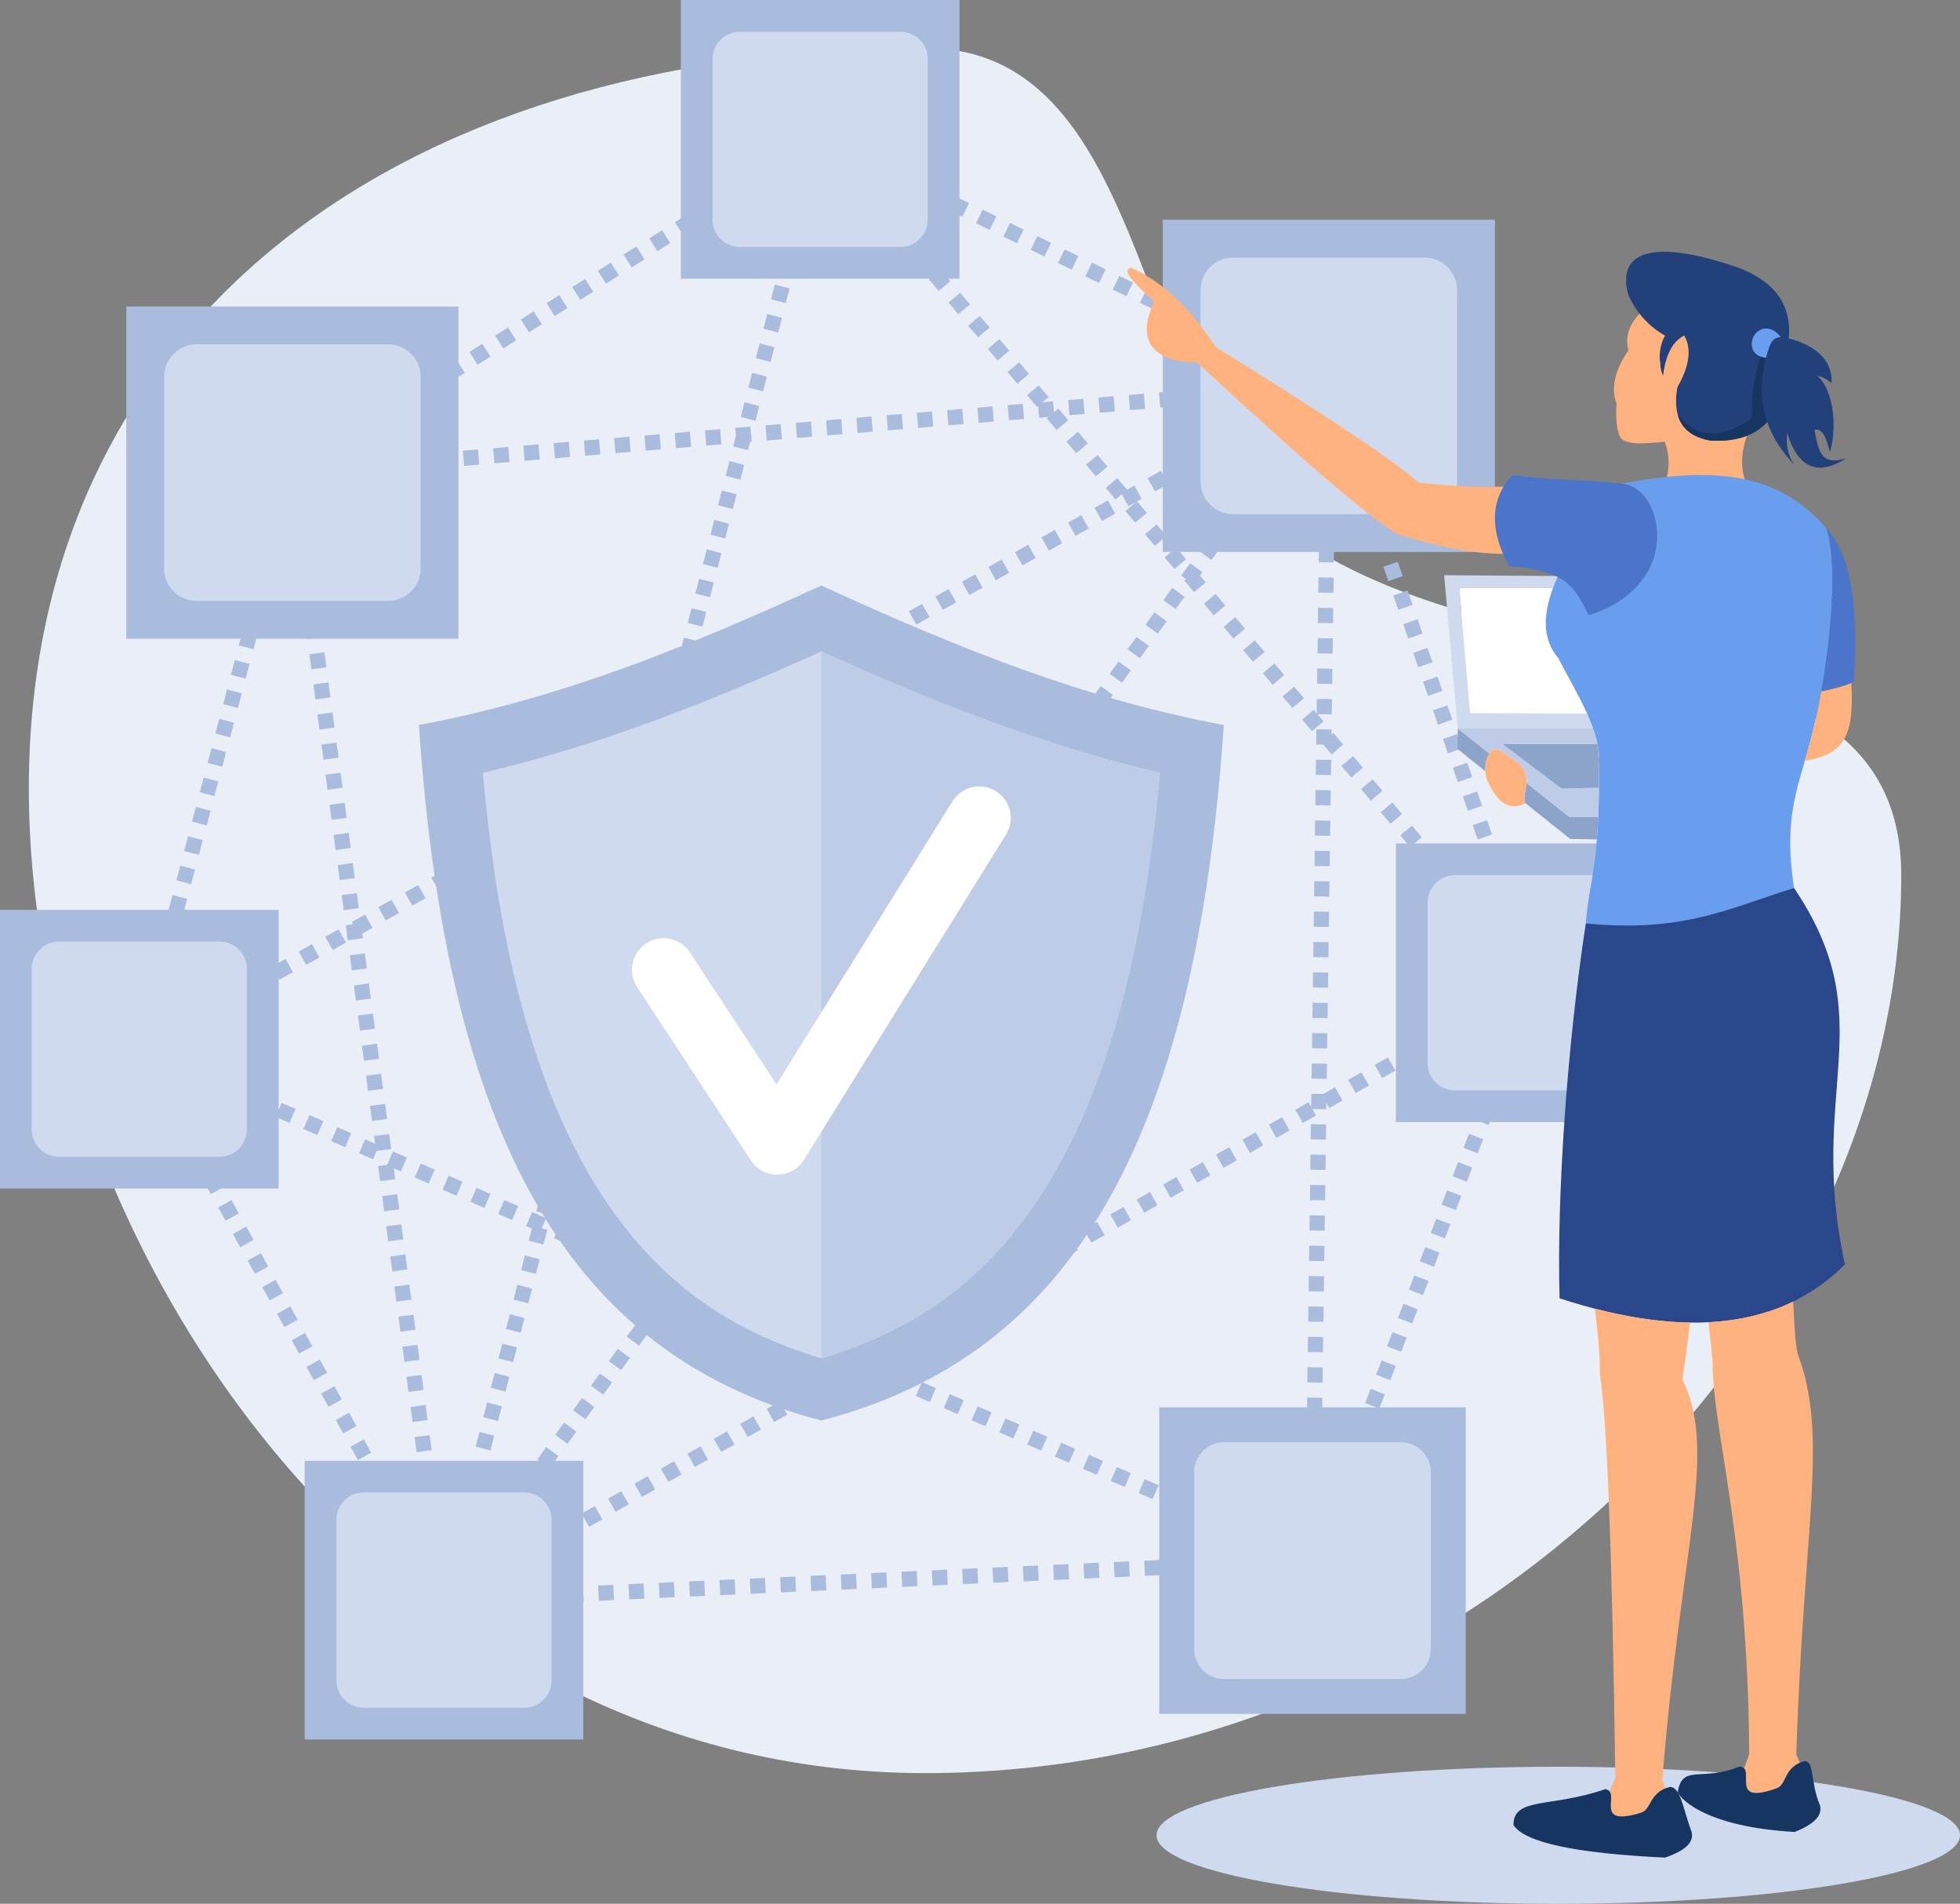 <?xml version="1.0" encoding="UTF-8"?><svg id="a" xmlns="http://www.w3.org/2000/svg" viewBox="0 0 2661.48 2584.55"><rect x="0" y="0" width="2661.48" height="2584.55" fill="#808080" stroke="none"/><path d="M1256.2,65.28c315.09,0,279.09,510.17,506.55,665.68,301.03,205.83,818.94,103.89,818.94,457.15,0,620.09-593.43,1219.04-1325.49,1219.04S39.17,1690.59,39.17,1070.45,524.18,65.28,1256.2,65.28h0Zm0,0" style="fill:#e9eef7; fill-rule:evenodd;"/><path d="M1101.79,208.89l-11.05-17.42,22.3-14.07,17.12,8.29-8.99,18.58-6.83-3.32-12.55,7.94Zm37.91,4.37l9.04-18.57,18.53,8.98-8.99,18.58-18.58-8.99Zm37.17,17.98l8.97-18.58,18.53,9.04-8.99,18.53-18.51-8.99Zm37.1,17.98l8.99-18.53,18.58,8.99-9.04,18.52-18.53-8.99Zm37.11,17.98l8.99-18.53,18.58,8.99-8.99,18.52-18.58-8.98Zm37.11,17.98l8.99-18.53,18.58,8.98-8.99,18.53-18.58-8.99Zm37.11,17.98l9.04-18.53,18.53,8.99-8.99,18.58-18.58-9.04Zm37.16,18.02l8.99-18.57,18.53,8.99-8.99,18.58-18.53-9Zm37.11,17.98l8.99-18.57,18.58,8.98-9.04,18.58-18.53-8.99Zm37.11,17.98l8.99-18.58,18.58,8.99-8.99,18.59-18.58-9Zm37.11,17.98l8.99-18.58,18.58,8.99-8.99,18.58-18.58-8.99Zm37.11,17.98l8.99-18.58,18.58,8.99-8.99,18.57-18.58-8.98Zm37.11,17.98l9.04-18.59,18.53,9.03-8.99,18.54-18.58-8.98Zm37.16,17.97l8.99-18.53,18.53,8.99-8.99,18.53-18.53-8.99Zm37.11,17.97l8.99-18.52,18.53,8.99-8.99,18.53-18.53-9Zm37.11,17.98l8.99-18.52,18.53,8.98-8.99,18.53-18.53-8.99Zm37.11,17.98l9-18.53,18.51,8.99-8.99,18.57-18.53-9.03Zm37.11,18.03l8.99-18.59,18.58,9-9.04,18.57-18.53-8.99Zm37.11,17.98l8.99-18.58,18.58,8.99-8.99,18.58-18.58-8.99Zm26.87,16.52l19.48-6.73,6.73,19.47-19.48,6.74-6.73-19.48Zm13.46,38.97l19.48-6.74,6.78,19.49-19.48,6.73-6.78-19.48Zm13.51,38.96l19.48-6.73,6.73,19.48-19.48,6.78-6.73-19.53Zm13.45,39.02l19.49-6.77,6.78,19.53-19.49,6.74-6.78-19.49Zm13.51,38.96l19.48-6.73,6.73,19.47-19.48,6.74-6.73-19.48Zm13.46,38.96l19.48-6.72,6.78,19.48-19.53,6.73-6.73-19.49Zm13.51,38.97l19.48-6.73,6.73,19.49-19.48,6.73-6.73-19.48Zm13.45,39.02l19.48-6.77,6.73,19.47-19.48,6.77-6.73-19.47Zm13.46,38.96l19.53-6.73,6.73,19.48-19.48,6.73-6.78-19.48Zm13.51,38.96l19.48-6.73,6.73,19.49-19.48,6.72-6.73-19.48Zm13.46,38.97l19.48-6.74,6.78,19.48-19.48,6.73-6.78-19.47Zm13.51,38.96l19.48-6.74,6.73,19.49-19.48,6.77-6.73-19.53Zm13.46,39.01l19.48-6.78,6.73,19.53-19.48,6.73-6.73-19.49Zm13.51,38.96l19.48-6.73,6.73,19.48-19.49,6.74-6.73-19.48Zm13.46,38.97l19.49-6.74,6.73,19.48-19.48,6.73-6.73-19.47Zm13.46,38.96l19.48-6.73,6.78,19.48-19.48,6.72-6.78-19.47Zm13.51,39.02l19.48-6.77,6.73,19.48-19.48,6.79-6.73-19.49Zm13.46,38.96l19.48-6.78,6.78,19.54-19.53,6.73-6.73-19.49Zm13.51,38.96l19.48-6.72,6.73,19.49-19.48,6.72-6.73-19.49Zm13.46,38.97l19.48-6.73,6.73,19.48-19.49,6.73-6.73-19.48Zm13.46,38.96l19.54-6.73,6.73,19.49-19.48,6.73-6.78-19.49Zm1.66,31.69l19.28,7.43-7.43,19.23-19.23-7.38,7.38-19.28Zm-14.81,38.51l19.23,7.43-7.43,19.23-19.23-7.43,7.43-19.23Zm-14.8,38.46l19.22,7.43-7.43,19.23-19.23-7.43,7.45-19.23Zm-14.88,38.51l19.23,7.38-7.38,19.23-19.28-7.38,7.43-19.23Zm-14.81,38.46l19.23,7.43-7.43,19.25-19.23-7.45,7.43-19.23Zm-14.86,38.48l19.23,7.43-7.38,19.22-19.28-7.43,7.43-19.22Zm-14.81,38.51l19.23,7.38-7.43,19.28-19.23-7.43,7.43-19.23Zm-14.86,38.46l19.23,7.43-7.38,19.23-19.23-7.43,7.38-19.23Zm-14.82,38.47l19.23,7.43-7.43,19.23-19.23-7.43,7.43-19.23Zm-14.86,38.51l19.23,7.38-7.38,19.28-19.23-7.43,7.38-19.23Zm-14.82,38.46l19.23,7.42-7.43,19.23-19.23-7.42,7.43-19.23Zm-14.86,38.46l19.28,7.44-7.43,19.23-19.23-7.39,7.38-19.28Zm-14.81,38.53l19.23,7.38-7.43,19.28-19.23-7.43,7.43-19.23Zm-14.86,38.46l19.28,7.43-7.43,19.23-19.23-7.43,7.38-19.23Zm-14.81,38.46l19.23,7.43-7.43,19.23-19.23-7.38,7.43-19.28Zm-14.81,38.51l19.23,7.43-7.43,19.23-19.23-7.43,7.43-19.23Zm-14.87,38.46l19.23,7.43-7.38,19.23-19.28-7.43,7.43-19.23Zm-14.81,38.51l19.23,7.38-7.43,19.23-19.23-7.38,7.43-19.23Zm-14.87,38.46l19.23,7.43-7.38,19.23-19.23-7.43,7.38-19.23Zm-14.81,38.47l19.23,7.43-7.43,19.23-19.23-7.43,7.43-19.23Zm-6.63,30.58l.9,20.59-20.59,.95-.95-20.64,20.64-.9Zm-41.23,1.86l.96,20.59-20.64,.95-.9-20.59,20.59-.95Zm-41.17,1.91l.9,20.59-20.57,.9-.97-20.59,20.64-.9Zm-41.23,1.86l.95,20.59-20.64,.95-.9-20.59,20.59-.95Zm-41.23,1.86l.96,20.59-20.59,.95-.96-20.59,20.59-.95Zm-41.16,1.91l.89,20.59-20.59,.9-.9-20.59,20.6-.9Zm-41.24,1.86l.95,20.59-20.59,.95-.95-20.59,20.59-.95Zm-41.18,1.86l.9,20.59-20.59,.95-.95-20.59,20.64-.95Zm-41.22,1.91l.95,20.59-20.59,.9-.95-20.59,20.59-.9Zm-41.17,1.86l.92,20.59-20.6,.95-.9-20.59,20.59-.95Zm-41.23,1.86l.95,20.59-20.59,.95-.96-20.59,20.59-.95Zm-41.17,1.91l.95,20.59-20.64,.95-.9-20.64,20.59-.9Zm-41.22,1.86l.95,20.59-20.59,.95-.95-20.59,20.59-.95Zm-41.18,1.86l.95,20.64-20.64,.9-.91-20.59,20.59-.96Zm-41.18,1.91l.91,20.59-20.58,.95-.97-20.64,20.64-.9Zm-41.22,1.86l.95,20.59-20.64,.95-.9-20.59,20.59-.95Zm-41.17,1.86l.9,20.64-20.59,.9-.95-20.59,20.64-.95Zm-41.21,1.91l.94,20.59-20.59,.95-.95-20.64,20.6-.9Zm-41.19,1.86l.9,20.59-20.59,.95-.95-20.59,20.64-.95Zm-41.22,1.86l.95,20.64-20.59,.9-.95-20.59,20.59-.95Zm-41.18,1.91l.91,20.59-20.59,.95-.9-20.64,20.59-.9Zm-41.22,1.86l.95,20.58-20.59,.96-.95-20.59,20.59-.95Zm-41.17,1.86l.9,20.64-20.59,.9-.89-20.59,20.58-.95Zm-41.23,1.91l.95,20.59-20.59,.95-.96-20.64,20.59-.9Zm-41.17,1.86l.95,20.59-20.64,.95-.9-20.59,20.59-.95Zm-41.22,1.86l.95,20.59-20.59,.95-.95-20.59,20.59-.95Zm-41.18,1.86l.95,20.64-20.63,.9-.92-20.59,20.59-.95Zm-41.17,1.91l.9,20.59-20.59,.9-.95-20.59,20.64-.9Zm-41.22,1.86l.95,20.59-20.64,.95-.9-20.59,20.59-.95Zm-22.95-8.48l-18.03,9.99-9.99-18.03,18.03-9.99,9.99,18.03Zm-19.98-36.1l-18.02,9.99-10-18.03,18.03-9.99,9.99,18.03Zm-19.94-36.05l-18.08,9.94-9.99-18.03,18.08-9.99,9.99,18.08Zm-19.99-36.1l-18.03,9.99-9.99-18.08,18.03-9.94,9.99,18.03Zm-19.99-36.1l-18.03,9.99-9.99-18.03,18.08-9.99,9.94,18.03Zm-19.93-36.05l-18.08,9.94-9.94-18.03,18.03-9.99,9.99,18.08Zm-19.99-36.1l-18.03,9.99-9.98-18.08,18.01-10,9.99,18.08Zm-19.99-36.1l-18.03,9.99-9.99-18.07,18.07-9.94,9.94,18.03Zm-19.93-36.1l-18.03,9.99-9.99-18.02,18.03-10,9.99,18.03Zm-19.99-36.06l-18.03,9.94-9.99-18.03,18.03-9.99,9.99,18.07Zm-19.94-36.1l-18.08,10-9.99-18.08,18.08-9.94,9.99,18.03Zm-19.99-36.1l-18.03,9.99-9.99-18.03,18.03-9.99,9.99,18.03Zm-19.98-36.11l-18.01,9.99-10.01-18.02,18.08-9.99,9.94,18.03Zm-19.93-36.05l-18.08,9.99-9.94-18.08,18.03-9.99,9.99,18.08Zm-19.99-36.1l-18.03,9.99-9.99-18.03,18.03-10,9.99,18.03Zm-19.94-36.1l-18.07,10-9.94-18.04,18.03-9.99,9.99,18.03Zm-19.98-36.06l-18.03,10-9.99-18.08,18.03-9.94,9.99,18.02Zm-19.94-36.1l-18.08,9.99-9.94-18.03,18.03-9.99,9.99,18.02Zm-19.99-36.05l-18.03,9.95-9.99-18.03,18.03-9.99,9.99,18.08Zm-19.94-36.1l-18.08,9.99-9.94-18.08,18.03-9.94,9.99,18.03Zm-19.98-36.1l-18.03,9.99-8.24-14.91,3.01-11.44,19.93,5.26-.9,3.46,4.22,7.63Zm2.01-31.03l-19.94-5.27,5.27-19.94,19.93,5.27-5.27,19.94Zm10.56-39.88l-19.9-5.26,5.27-19.94,19.94,5.29-5.31,19.92Zm10.58-39.81l-19.94-5.32,5.32-19.94,19.94,5.32-5.32,19.94Zm10.6-39.87l-19.94-5.32,5.32-19.94,19.88,5.32-5.27,19.94Zm10.59-39.86l-19.93-5.32,5.27-19.94,19.93,5.33-5.27,19.94Zm10.6-39.88l-19.94-5.28,5.27-19.93,19.94,5.27-5.27,19.94Zm10.54-39.88l-19.88-5.27,5.27-19.93,19.94,5.26-5.32,19.93Zm10.59-39.87l-19.93-5.27,5.32-19.93,19.93,5.27-5.32,19.94Zm10.6-39.87l-19.94-5.27,5.34-19.94,19.87,5.32-5.27,19.89Zm10.6-39.82l-19.94-5.32,5.27-19.93,19.93,5.32-5.27,19.94Zm10.59-39.87l-19.93-5.32,5.27-19.94,19.93,5.33-5.27,19.93Zm10.54-39.86l-19.88-5.32,5.27-19.89,19.93,5.28-5.32,19.94Zm10.6-39.88l-19.94-5.27,5.34-19.93,19.92,5.27-5.32,19.94Zm10.59-39.88l-19.93-5.27,5.32-19.93,19.88,5.26-5.27,19.93Zm10.6-39.87l-19.93-5.27,5.27-19.94,19.94,5.27-5.27,19.94Zm10.59-39.82l-19.93-5.32,5.27-19.94,19.93,5.32-5.27,19.94Zm10.54-39.87l-19.88-5.32,5.27-19.89,19.94,5.27-5.32,19.94Zm10.6-39.87l-19.92-5.28,5.31-19.93,19.94,5.27-5.32,19.94Zm10.59-39.87l-19.93-5.28,5.32-19.92,19.93,5.32-5.32,19.89Zm7.33-32.89l-11-17.43,17.42-10.99,11.05,17.42-17.47,11Zm34.9-22l-11-17.42,17.42-11.05,11,17.48-17.42,10.99Zm34.85-22.04l-11-17.42,17.42-11,11.05,17.42-17.47,11Zm34.91-22l-11.01-17.42,17.42-11.05,11,17.48-17.41,11Zm34.83-22.05l-11-17.42,17.43-11,11.04,17.43-17.48,10.99Zm34.9-21.99l-11-17.42,17.42-11.04,11,17.47-17.42,10.99Zm34.85-22.03l-11-17.43,17.42-11,11.05,17.42-17.47,11Zm34.9-22l-11-17.42,17.42-11.05,11,17.47-17.42,11Zm34.85-22.05l-11-17.42,17.42-11,11.05,17.42-17.48,11Zm34.9-21.99l-11-17.43,17.42-11.04,11,17.47-17.42,11.01Zm34.9-22l-11.05-17.47,17.47-11,11,17.43-17.42,11.04Zm34.85-22.04l-11-17.42,17.42-11,11,17.42-17.42,11Zm34.9-21.99l-11.05-17.47,17.47-11,11,17.42-17.42,11.05Zm34.85-22.04l-11-17.42,17.42-11,11,17.43-17.42,11Zm34.9-22l-11.05-17.47,17.48-10.99,11,17.42-17.42,11.04Zm34.85-22.03l-11-17.43,17.42-10.99,11,17.42-17.42,11.01Zm34.9-22l-11.05-17.43,17.47-11.05,11,17.47-17.42,11Zm34.85-22.05l-10.99-17.42,17.41-11,11,17.42-17.42,11Zm34.9-21.99l-11.05-17.42,17.48-11,11,17.42-17.42,11Zm34.85-22l-11-17.47,17.42-11,11,17.43-17.42,11.04Zm0,0" style="fill:#aabcdd; fill-rule:evenodd;"/><path d="M212.1,1423.41l-8.14,18.62-18.93-8.24,7.23-16.57-2.71-4.87,17.98-10.04,10.04,17.97-5.47,3.13Zm23.5-13.16l-10.03-17.97,18.01-10.05,10.04,17.98-18.03,10.04Zm36.07-20.08l-10.06-17.98,17.98-10.04,10.04,17.97-17.96,10.06Zm35.99-20.09l-10.04-17.98,18.03-10.04,10.04,17.98-18.03,10.04Zm36-20.08l-10.04-17.98,18.03-10.04,10.04,17.98-18.03,10.04Zm36.05-20.09l-10.04-17.97,18.03-10.06,10.04,17.98-18.03,10.04Zm36-20.08l-10.04-17.98,18.03-10.04,10.04,17.97-18.03,10.06Zm36.05-20.09l-10.04-17.98,17.98-10.05,10.04,17.98-17.98,10.04Zm36-20.08l-10.04-17.98,18.03-10.04,10.04,17.98-18.03,10.05Zm36-20.09l-10.03-17.98,18.01-10.05,10.04,17.98-18.02,10.04Zm36.07-20.08l-10.06-17.98,18.04-10.04,10.03,17.98-18.01,10.05Zm35.99-20.09l-10.04-17.98,18.03-10.05,10.04,17.98-18.03,10.04Zm36.05-20.04l-10.04-18.02,17.98-10.04,10.04,18.03-17.98,10.04Zm36-20.08l-10.04-18.03,18.03-10.05,10.04,18.03-18.03,10.04Zm36-20.09l-10.04-18.02,18.03-10.04,10.04,18.03-18.03,10.04Zm36.05-20.08l-10.04-18.03,18.03-10.05,10.04,18.03-18.03,10.04Zm36-20.09l-10.04-18.02,18.03-10.04,10.04,18.03-18.03,10.04Zm36.05-20.08l-10.04-18.03,17.98-10.05,10.04,18.03-17.98,10.04Zm36-20.09l-10.04-18.02,18.04-10.04,10.03,18.03-18.03,10.04Zm36-20.08l-9.99-18.03,17.98-10.05,10.04,18.03-18.03,10.04Zm36.05-20.09l-10.04-18.02,18.03-10.04,10.04,18.03-18.03,10.04Zm36-20.08l-10.04-18.03,18.03-10.05,10.04,18.03-18.03,10.04Zm36.05-20.09l-10.04-17.97,17.98-10.04,10.04,17.98-17.98,10.04Zm36-20.08l-10.04-17.97,18.02-10.05,10.04,17.98-18.03,10.04Zm36.05-20.09l-10.04-17.97,17.98-10.04,10.04,17.98-17.98,10.04Zm36-20.08l-10.04-17.97,18.03-10.05,10.04,17.98-18.03,10.04Zm36-20.09l-10.04-17.97,18.04-10.04,10.03,17.98-18.03,10.04Zm36.05-20.08l-10.04-17.97,17.98-10.05,10.04,18.03-17.98,9.99Zm36-20.04l-10.04-18.02,18.03-10.04,10.04,18.03-18.03,10.03Zm36.05-20.08l-10.04-18.02,17.98-10.05,10.04,18.03-17.98,10.04Zm36-20.09l-10.04-18.02,18.03-10.04,10.04,18.03-18.03,10.04Zm36-20.08l-10.04-18.02,18.03-10.05,10.04,18.03-18.02,10.04Zm36.05-20.09l-10.04-18.02,17.98-10.04,10.04,18.03-17.98,10.04Zm36.02-20.08l-10.05-18.02,18.03-10.05,10.04,18.03-18.02,10.04Zm35.99-20.09l-10.04-18.02,18.03-10.04,10.04,18.03-18.03,10.03Zm36.05-20.08l-10.04-18.02,17.98-10.05,10.04,18.03-17.98,10.04Zm36-20.09l-10.04-18.02,18.03-10.04,10.04,18.03-18.03,10.04Zm36-20.08l-10.04-18.02,18.03-10,10.04,17.98-18.03,10.04Zm36-20.09l-9.99-17.97,17.98-10.04,10.04,17.98-18.03,10.04Zm36.05-20.08l-10.04-17.98,17.98-10.04,10.06,17.98-17.99,10.04Zm36-20.09l-10.04-17.97,18.03-10.04,10.04,17.98-18.03,10.03Zm36-20.08l-10.04-17.98,18.03-10.04,10.04,17.98-18.03,10.04Zm36.05-20.09l-10.04-17.97,17.98-10.04,10.04,18.03-17.98,9.99Zm36-20.03l-10.04-18.03,18.03-10.04,10.04,18.03-18.03,10.04Zm36-20.08l-10.04-18.03,18.03-10.04,9.99,17.88,12.05,.2-.3,20.59-20.64-.26,.26-15.57-9.35,5.22Zm8.79,30.94l20.64,.3-.3,20.63-20.59-.29,.25-20.63Zm-.55,41.26l20.64,.26-.3,20.63-20.64-.3,.3-20.6Zm-.6,41.24l20.64,.3-.3,20.59-20.59-.26,.25-20.63Zm-.55,41.23l20.64,.3-.3,20.63-20.64-.3,.3-20.63Zm-.6,41.26l20.64,.26-.3,20.63-20.59-.3,.25-20.59Zm-.55,41.24l20.64,.3-.3,20.6-20.64-.26,.3-20.63Zm-.6,41.23l20.64,.29-.3,20.63-20.59-.3,.25-20.63Zm-.55,41.26l20.64,.26-.3,20.63-20.64-.3,.3-20.59Zm-.6,41.24l20.64,.3-.3,20.59-20.58-.25,.24-20.63Zm-.55,41.23l20.64,.29-.3,20.63-20.64-.3,.3-20.63Zm-.6,41.26l20.64,.26-.3,20.63-20.59-.29,.25-20.59Zm-.55,41.24l20.64,.29-.3,20.6-20.64-.31,.3-20.58Zm-.55,41.23l20.59,.29-.3,20.59-20.59-.26,.3-20.63Zm-.6,41.22l20.64,.3-.3,20.63-20.64-.29,.3-20.63Zm-.54,41.23l20.58,.29-.24,20.64-20.65-.31,.31-20.63Zm-.61,41.28l20.64,.25-.3,20.64-20.64-.31,.3-20.58Zm-.55,41.23l20.59,.3-.25,20.59-20.64-.25,.3-20.63Zm-.6,41.22l20.64,.3-.3,20.59-20.59-.26,.25-20.64Zm-.55,41.23l20.64,.3-.3,20.64-20.64-.31,.3-20.63Zm-.55,41.28l20.59,.24-.25,20.65-20.64-.31,.3-20.58Zm-.6,41.23l20.64,.3-.3,20.59-20.59-.3,.25-20.58Zm-.55,41.22l20.6,.3-.26,20.6-20.64-.26,.3-20.64Zm-.6,41.23l20.64,.29-.3,20.64-20.59-.31,.25-20.63Zm-.55,41.28l20.64,.25-.3,20.64-20.64-.31,.3-20.58Zm-.55,41.23l20.59,.25-.25,20.64-20.64-.3,.3-20.58Zm-.6,41.22l20.64,.3-.3,20.59-20.58-.26,.25-20.64Zm-.55,41.22l20.64,.3-.3,20.59-20.64-.25,.3-20.64Zm-.6,41.23l20.64,.3-.3,20.65-20.59-.31,.25-20.64Zm-.55,41.28l20.64,.25-.3,20.64-20.64-.3,.3-20.58Zm-.54,41.22l20.58,.3-.24,20.59-20.65-.3,.31-20.59Zm-.62,41.23l20.64,.3-.3,20.59-20.59-.25,.25-20.64Zm-.55,41.22l20.64,.3-.3,20.64-20.64-.31,.3-20.64Zm-.55,41.28l20.59,.25-.25,20.64-20.64-.3,.3-20.59Zm-.6,41.23l20.64,.25-.3,20.64-20.64-.3,.3-20.59Zm-.55,41.22l20.59,.3-.25,20.59-20.64-.25,.3-20.64Zm-.6,41.23l20.65,.3-.31,20.64-20.59-.3,.25-20.64Zm-.55,41.22l20.64,.3-.3,20.64-20.64-.3,.3-20.64Zm-.55,41.28l20.59,.25-.4,30.53-19.37-8.44,3.2-7.28-4.25-.05,.24-15.01Zm-9.84-4.77l-8.24,18.88-18.93-8.24,8.28-18.88,18.88,8.23Zm-37.81-16.52l-8.24,18.93-18.93-8.24,8.28-18.93,18.88,8.24Zm-37.81-16.47l-8.23,18.93-18.93-8.24,8.29-18.93,18.88,8.24Zm-37.81-16.47l-8.23,18.93-18.93-8.29,8.3-18.88,18.87,8.24Zm-37.81-16.47l-8.23,18.88-18.92-8.24,8.27-18.88,18.88,8.24Zm-37.81-16.47l-8.23,18.88-18.93-8.24,8.28-18.88,18.88,8.24Zm-37.81-16.52l-8.24,18.93-18.93-8.24,8.29-18.93,18.88,8.24Zm-37.81-16.47l-8.24,18.93-18.93-8.24,8.28-18.93,18.88,8.24Zm-37.81-16.47l-8.24,18.88-18.93-8.23,8.28-18.88,18.88,8.24Zm-37.81-16.46l-8.23,18.88-18.92-8.23,8.27-18.88,18.88,8.24Zm-37.81-16.48l-8.24,18.88-18.93-8.24,8.29-18.92,18.88,8.29Zm-37.81-16.52l-8.23,18.93-18.93-8.24,8.28-18.93,18.88,8.23Zm-37.81-16.47l-8.23,18.93-18.93-8.23,8.28-18.94,18.88,8.24Zm-37.81-16.47l-8.24,18.88-18.93-8.23,8.29-18.88,18.88,8.23Zm-37.81-16.47l-8.24,18.89-18.92-8.23,8.27-18.89,18.88,8.23Zm-37.81-16.47l-8.24,18.88-18.93-8.24,8.3-18.92,18.87,8.28Zm-37.81-16.52l-8.23,18.93-18.93-8.24,8.29-18.94,18.88,8.24Zm-37.81-16.47l-8.23,18.92-18.88-8.23,8.24-18.93,18.88,8.24Zm-37.81-16.46l-8.23,18.93-18.88-8.24,8.23-18.93,18.88,8.24Zm-37.81-16.48l-8.23,18.93-18.88-8.24,8.23-18.92,18.88,8.24Zm-37.81-16.47l-8.24,18.88-18.88-8.24,8.25-18.89,18.87,8.24Zm-37.81-16.47l-8.24,18.89-18.88-8.24,8.23-18.88,18.88,8.24Zm-37.76-16.46l-8.29,18.88-18.88-8.23,8.23-18.88,18.93,8.24Zm-37.81-16.47l-8.23,18.88-18.93-8.24,8.24-18.87,18.93,8.23Zm-37.81-16.47l-8.24,18.88-18.93-8.24,8.24-18.88,18.93,8.23Zm-37.81-16.47l-8.22,18.88-18.94-8.24,8.25-18.93,18.92,8.29Zm-37.81-16.52l-8.23,18.93-18.93-8.24,8.28-18.93,18.88,8.24Zm-37.81-16.48l-8.24,18.94-18.88-8.24,8.24-18.93,18.88,8.23Zm-37.81-16.46l-8.24,18.93-18.88-8.24,8.23-18.92,18.88,8.23Zm-37.81-16.47l-8.23,18.94-18.88-8.24,8.23-18.93,18.88,8.24Zm-37.81-16.46l-8.22,18.92-18.89-8.29,8.24-18.88,18.88,8.24Zm-37.76-16.48l-8.28,18.88-18.88-8.23,8.24-18.89,18.93,8.24Zm-37.81-16.47l-8.23,18.88-18.93-8.24,8.23-18.87,18.93,8.23Zm-37.81-16.47l-8.24,18.88-18.93-8.23,8.23-18.88,18.93,8.24Zm-37.81-16.46l-8.24,18.87-18.93-8.23,8.24-18.88,18.93,8.24Zm-37.81-16.48l-8.24,18.88-18.93-8.23,8.28-18.89,18.88,8.23Zm-37.81-16.52l-8.23,18.93-18.88-8.24,8.24-18.92,18.88,8.23Zm-37.81-16.47l-8.23,18.94-18.88-8.24,8.24-18.93,18.88,8.24Zm-37.81-16.47l-8.24,18.93-18.88-8.24,8.24-18.93,18.88,8.23Zm-37.81-16.47l-8.23,18.94-18.88-8.23,8.23-18.94,18.88,8.23Zm-37.76-16.47l-8.29,18.93-18.88-8.23,8.23-18.93,18.93,8.23Zm0,0" style="fill:#aabcdd; fill-rule:evenodd;"/><path d="M409.99,660.67l-20.44,2.75-4.17-31.18,17.07-1.4,.85,9.94,3.92-.55,2.76,20.45Zm14.76-11.06l-1.76-20.53,20.59-1.71,1.71,20.53-20.54,1.71Zm41.07-3.41l-1.71-20.54,20.54-1.76,1.71,20.59-20.54,1.71Zm41.13-3.47l-1.76-20.54,20.59-1.7,1.71,20.53-20.54,1.71Zm41.07-3.42l-1.71-20.53,20.54-1.76,1.71,20.6-20.54,1.69Zm41.13-3.46l-1.76-20.54,20.59-1.71,1.71,20.54-20.54,1.71Zm41.08-3.41l-1.71-20.59,20.54-1.71,1.71,20.54-20.54,1.75Zm41.13-3.46l-1.76-20.54,20.59-1.71,1.71,20.54-20.54,1.71Zm41.08-3.41l-1.72-20.58,20.54-1.71,1.71,20.53-20.53,1.76Zm41.11-3.46l-1.76-20.54,20.59-1.71,1.71,20.54-20.54,1.72Zm41.08-3.47l-1.71-20.54,20.54-1.7,1.71,20.53-20.54,1.71Zm41.12-3.42l-1.74-20.53,20.58-1.76,1.71,20.59-20.54,1.69Zm41.08-3.46l-1.71-20.54,20.54-1.71,1.71,20.54-20.54,1.71Zm41.13-3.41l-1.76-20.53,20.54-1.76,1.76,20.58-20.54,1.71Zm41.08-3.47l-1.71-20.54,20.54-1.71,1.71,20.54-20.54,1.71Zm41.12-3.41l-1.76-20.58,20.54-1.71,1.76,20.53-20.54,1.77Zm41.08-3.46l-1.71-20.54,20.54-1.71,1.71,20.54-20.54,1.71Zm41.08-3.42l-1.71-20.59,20.54-1.7,1.77,20.53-20.6,1.76Zm41.12-3.47l-1.71-20.53,20.54-1.71,1.71,20.54-20.54,1.7Zm41.09-3.41l-1.72-20.59,20.54-1.71,1.76,20.54-20.58,1.76Zm41.11-3.46l-1.71-20.53,20.55-1.72,1.7,20.53-20.54,1.71Zm41.08-3.41l-1.71-20.54,20.54-1.76,1.76,20.59-20.58,1.71Zm41.12-3.46l-1.71-20.54,20.54-1.7,1.71,20.54-20.54,1.71Zm41.08-3.42l-1.71-20.53,20.54-1.76,1.76,20.59-20.59,1.7Zm41.12-3.46l-1.71-20.54,20.54-1.71,1.71,20.54-20.54,1.71Zm41.08-3.41l-1.71-20.54,20.54-1.71,1.76,20.54-20.59,1.7Zm41.13-3.42l-1.71-20.59,20.54-1.71,1.71,20.54-20.54,1.76Zm41.08-3.46l-1.71-20.53,20.54-1.71,1.76,20.54-20.59,1.71Zm41.12-3.41l-1.71-20.59,20.54-1.71,1.72,20.54-20.55,1.76Zm41.08-3.47l-1.71-20.54,20.54-1.7,1.76,20.53-20.59,1.71Zm41.12-3.42l-1.69-20.53,20.53-1.76,1.71,20.6-20.54,1.69Zm41.08-3.46l-1.71-20.54,20.55-1.71,1.7,20.54-20.54,1.7Zm41.13-3.41l-1.76-20.53,20.54-1.76,1.76,20.58-20.54,1.72Zm41.08-3.47l-1.71-20.54,20.54-1.71,1.71,20.54-20.54,1.71Zm41.08-3.41l-1.71-20.54,20.54-1.7,1.71,20.53-10.04,.85,11.35,8.24-12.15,16.67-16.66-12.15,8.78-12.05-1.81,.15Zm-19.13,28.57l16.67,12.15-12.15,16.67-16.67-12.15,12.15-16.68Zm-24.3,33.34l16.67,12.16-12.15,16.67-16.62-12.15,12.1-16.68Zm-24.25,33.35l16.62,12.16-12.09,16.66-16.69-12.14,12.16-16.67Zm-24.3,33.29l16.67,12.14-12.15,16.68-16.67-12.15,12.15-16.67Zm-24.3,33.34l16.68,12.15-12.16,16.67-16.67-12.15,12.15-16.67Zm-24.3,33.35l16.67,12.14-12.15,16.67-16.67-12.16,12.15-16.66Zm-24.3,33.33l16.67,12.15-12.15,16.68-16.67-12.16,12.15-16.67Zm-24.25,33.29l16.62,12.15-12.15,16.68-16.62-12.15,12.15-16.67Zm-24.3,33.34l16.67,12.15-12.15,16.67-16.67-12.15,12.15-16.67Zm-24.29,33.34l16.66,12.15-12.15,16.67-16.67-12.14,12.16-16.68Zm-24.32,33.33l16.67,12.16-12.15,16.68-16.66-12.16,12.14-16.68Zm-24.3,33.3l16.67,12.16-12.15,16.66-16.67-12.14,12.15-16.67Zm-24.29,33.34l16.66,12.15-12.15,16.67-16.62-12.16,12.11-16.67Zm-24.26,33.34l16.62,12.15-12.15,16.67-16.62-12.15,12.15-16.67Zm-24.3,33.35l16.67,12.14-12.15,16.62-16.67-12.11,12.15-16.66Zm-24.3,33.29l16.69,12.15-12.17,16.68-16.67-12.16,12.15-16.67Zm-24.3,33.34l16.67,12.15-12.14,16.68-16.68-12.15,12.15-16.67Zm-24.3,33.34l16.67,12.15-12.15,16.67-16.67-12.15,12.15-16.67Zm-24.3,33.35l16.67,12.14-12.15,16.62-16.62-12.11,12.1-16.66Zm-24.25,33.28l16.62,12.16-12.1,16.67-16.67-12.15,12.15-16.68Zm-24.3,33.35l16.67,12.16-12.15,16.66-16.67-12.14,12.15-16.67Zm-24.3,33.34l16.67,12.15-12.15,16.67-16.67-12.15,12.15-16.67Zm-24.3,33.34l16.67,12.15-12.15,16.62-16.67-12.09,12.15-16.68Zm-24.29,33.3l16.66,12.15-12.15,16.67-16.67-12.15,12.16-16.67Zm-24.27,33.34l16.62,12.16-12.15,16.66-16.62-12.15,12.15-16.67Zm-24.3,33.35l16.67,12.14-12.15,16.67-16.67-12.15,12.15-16.67Zm-24.3,33.34l16.67,12.15-12.15,16.62-16.67-12.1,12.15-16.68Zm-24.3,33.3l16.67,12.14-12.14,16.67-16.68-12.14,12.15-16.67Zm-24.3,33.33l16.67,12.16-12.15,16.68-16.67-12.16,12.15-16.68Zm-24.25,33.35l16.63,12.14-12.11,16.67-16.67-12.15,12.15-16.67Zm-24.3,33.34l16.67,12.15-12.15,16.62-16.67-12.1,12.15-16.67Zm-24.3,33.29l16.67,12.15-12.15,16.67-16.67-12.15,12.15-16.67Zm-24.25,33.33l16.62,12.16-12.15,16.68-16.62-12.17,12.15-16.67Zm-24.3,33.35l16.67,12.16-12.15,16.66-16.67-12.14,12.15-16.67Zm-24.3,33.34l16.67,12.15-12.15,16.62-16.67-12.1,12.15-16.67Zm-24.3,33.29l16.67,12.15-12.15,16.67-16.62-12.15,12.1-16.67Zm-24.25,33.34l16.62,12.15-12.09,16.67-16.68-12.16,12.15-16.67Zm-24.3,33.34l16.67,12.15-12.15,16.68-16.67-12.16,12.15-16.67Zm-24.3,33.34l16.67,12.16-12.15,16.61-16.67-12.1,12.15-16.67Zm-24.25,33.29l16.62,12.15-12.15,16.67-16.62-12.15,12.15-16.67Zm-24.3,33.34l16.67,12.15-12.15,16.67-16.67-12.14,12.15-16.68Zm-24.3,33.34l16.67,12.15-12.15,16.67-16.66-12.15,12.14-16.67Zm-24.3,33.34l16.67,12.15-12.15,16.62-16.62-12.1,12.1-16.67Zm-24.25,33.29l16.67,12.15-12.15,16.67-16.67-12.15,12.15-16.67Zm-24.3,33.34l16.67,12.15-12.15,16.67-16.67-12.15,12.15-16.67Zm-24.3,33.34l16.67,12.15-12.15,16.67-16.67-12.15,12.15-16.67Zm-24.25,33.29l16.62,12.15-12.1,16.67-16.67-12.15,12.15-16.67Zm-24.3,33.34l16.67,12.15-12.15,16.67-16.67-12.15,12.15-16.67Zm-8.33,44.99l.7,.5-16.37,22.45-5.93-43.79,20.49-2.76,2.46,18.33-1.36,5.27Zm-3.87-44.04l-20.44,2.76-2.76-20.44,20.44-2.76,2.76,20.44Zm-5.52-40.87l-20.44,2.76-2.76-20.44,20.49-2.76,2.71,20.44Zm-5.48-40.88l-20.44,2.76-2.76-20.44,20.44-2.76,2.76,20.44Zm-5.52-40.87l-20.44,2.76-2.76-20.44,20.49-2.76,2.71,20.44Zm-5.47-40.88l-20.44,2.76-2.76-20.43,20.44-2.77,2.76,20.44Zm-5.52-40.87l-20.44,2.76-2.76-20.44,20.44-2.76,2.76,20.44Zm-5.47-40.87l-20.44,2.76-2.76-20.44,20.44-2.76,2.76,20.44Zm-5.52-40.87l-20.44,2.75-2.76-20.43,20.44-2.77,2.76,20.44Zm-5.47-40.88l-20.44,2.77-2.76-20.44,20.44-2.76,2.76,20.44Zm-5.52-40.87l-20.44,2.76-2.76-20.44,20.44-2.76,2.76,20.44Zm-5.47-40.88l-20.44,2.77-2.76-20.44,20.45-2.75,2.75,20.43Zm-5.53-40.87l-20.44,2.77-2.76-20.44,20.44-2.76,2.76,20.44Zm-5.47-40.88l-20.44,2.76-2.76-20.44,20.44-2.76,2.76,20.44Zm-5.52-40.88l-20.44,2.77-2.76-20.44,20.44-2.76,2.76,20.42Zm-5.47-40.87l-20.44,2.77-2.76-20.44,20.45-2.76,2.75,20.44Zm-5.53-40.87l-20.44,2.76-2.76-20.44,20.44-2.76,2.76,20.44Zm-5.47-40.88l-20.44,2.77-2.76-20.44,20.44-2.77,2.76,20.44Zm-5.52-40.86l-20.44,2.75-2.76-20.43,20.44-2.76,2.76,20.44Zm-5.47-40.88l-20.44,2.76-2.76-20.44,20.45-2.76,2.75,20.44Zm-5.52-40.87l-20.44,2.76-2.76-20.44,20.44-2.77,2.76,20.44Zm-5.47-40.87l-20.44,2.75-2.76-20.43,20.44-2.76,2.76,20.44Zm-5.52-40.88l-20.44,2.76-2.76-20.44,20.44-2.76,2.76,20.44Zm-5.47-40.88l-20.49,2.76-2.71-20.44,20.44-2.76,2.76,20.44Zm-5.52-40.87l-20.44,2.76-2.76-20.43,20.44-2.77,2.76,20.44Zm-5.48-40.88l-20.49,2.76-2.71-20.44,20.44-2.76,2.76,20.44Zm-5.52-40.87l-20.42,2.76-2.77-20.44,20.44-2.76,2.76,20.44Zm-5.52-40.88l-20.44,2.77-2.71-20.44,20.44-2.75,2.71,20.42Zm-5.47-40.87l-20.44,2.77-2.76-20.44,20.44-2.76,2.76,20.44Zm-5.52-40.87l-20.44,2.76-2.71-20.44,20.44-2.76,2.71,20.44Zm-5.47-40.88l-20.42,2.77-2.77-20.44,20.44-2.75,2.76,20.42Zm-5.47-40.87l-20.49,2.77-2.71-20.44,20.44-2.76,2.76,20.44Zm-5.53-40.88l-20.44,2.76-2.76-20.44,20.44-2.76,2.76,20.44Zm-5.47-40.88l-20.44,2.76-2.76-20.44,20.44-2.77,2.76,20.44Zm-5.52-40.87l-20.44,2.75-2.71-20.43,20.44-2.76,2.71,20.44Zm-5.47-40.87l-20.44,2.76-2.76-20.44,20.44-2.76,2.76,20.44Zm-5.47-40.88l-20.49,2.76-2.71-20.44,20.44-2.77,2.76,20.44Zm0,0" style="fill:#aabcdd; fill-rule:evenodd;"/><path d="M1118.56,211.7l-19.99-5.12,10.09-39.27,21.74,25.61-8.99,7.64-2.86,11.14Zm9.44,10.3l15.72-13.32,13.36,15.72-15.72,13.31-13.35-15.71Zm26.71,31.48l15.72-13.36,13.31,15.71-15.72,13.35-13.31-15.71Zm26.66,31.43l15.72-13.31,13.36,15.72-15.77,13.3-13.31-15.72Zm26.66,31.49l15.72-13.36,13.36,15.72-15.72,13.35-13.36-15.72Zm26.68,31.43l15.71-13.31,13.35,15.72-15.72,13.31-13.34-15.72Zm26.65,31.48l15.77-13.35,13.3,15.71-15.72,13.37-13.36-15.72Zm26.71,31.44l15.72-13.31,13.36,15.72-15.77,13.35-13.31-15.76Zm26.66,31.48l15.72-13.35,13.36,15.72-15.72,13.36-13.36-15.72Zm26.66,31.44l15.72-13.3,13.36,15.71-15.72,13.31-13.36-15.72Zm26.67,31.48l15.77-13.36,13.31,15.72-15.7,13.36-13.37-15.72Zm26.71,31.43l15.72-13.36,13.36,15.77-15.77,13.31-13.31-15.72Zm26.66,31.44l15.73-13.32,13.34,15.72-15.72,13.35-13.36-15.76Zm26.66,31.48l15.72-13.36,13.36,15.72-15.72,13.35-13.36-15.71Zm26.66,31.43l15.77-13.3,13.31,15.72-15.72,13.3-13.36-15.72Zm26.71,31.48l15.72-13.36,13.31,15.72-15.72,13.35-13.31-15.72Zm26.68,31.44l15.71-13.35,13.36,15.76-15.77,13.31-13.29-15.71Zm26.65,31.43l15.72-13.31,13.37,15.71-15.73,13.36-13.35-15.76Zm26.66,31.48l15.77-13.36,13.31,15.72-15.72,13.36-13.35-15.72Zm26.71,31.43l15.72-13.3,13.31,15.72-15.72,13.31-13.31-15.72Zm26.66,31.49l15.72-13.35,13.35,15.71-15.77,13.36-13.31-15.72Zm26.66,31.43l15.72-13.36,13.35,15.76-15.72,13.31-13.36-15.72Zm26.66,31.43l15.77-13.3,13.3,15.71-15.72,13.36-13.36-15.77Zm26.71,31.49l15.73-13.37,13.3,15.72-15.72,13.35-13.31-15.71Zm26.66,31.43l15.72-13.31,13.36,15.72-15.77,13.3-13.31-15.71Zm26.66,31.48l15.72-13.35,13.36,15.72-15.72,13.36-13.36-15.72Zm26.66,31.44l15.72-13.36,13.36,15.77-15.72,13.31-13.36-15.72Zm26.67,31.43l15.77-13.3,13.31,15.71-15.72,13.36-13.36-15.77Zm26.66,31.49l15.77-13.36,13.31,15.71-15.72,13.37-13.36-15.72Zm26.71,31.43l15.72-13.31,13.31,15.72-15.72,13.31-13.31-15.72Zm26.66,31.48l15.72-13.35,13.31,15.71-15.72,13.36-13.31-15.72Zm26.68,31.44l15.71-13.36,13.36,15.77-15.77,13.3-13.29-15.71Zm26.65,31.43l15.72-13.31,13.37,15.72-15.73,13.36-13.35-15.77Zm26.66,31.48l15.72-13.35,13.36,15.72-15.72,13.36-13.35-15.72Zm26.66,31.44l15.72-13.32,13.35,15.72-15.72,13.31-13.36-15.71Zm26.68,31.48l15.76-13.36,13.3,15.72-15.72,13.35-13.34-15.71Zm26.65,31.43l15.77-13.36,13.3,15.77-15.72,13.3-13.36-15.72Zm2.56,11l10.14,17.97-17.93,10.14-10.19-17.92,17.98-10.19Zm-35.9,20.33l10.14,17.92-17.93,10.2-10.19-17.97,17.98-10.14Zm-35.9,20.28l10.14,17.98-17.93,10.14-10.18-17.93,17.96-10.2Zm-35.9,20.34l10.14,17.93-17.93,10.14-10.2-17.93,17.98-10.14Zm-35.9,20.29l10.14,17.97-17.92,10.15-10.16-17.98,17.93-10.14Zm-35.9,20.33l10.14,17.92-17.92,10.16-10.14-17.93,17.93-10.15Zm-35.9,20.29l10.14,17.93-17.93,10.19-10.13-17.98,17.91-10.14Zm-35.9,20.29l10.19,17.98-17.98,10.15-10.14-17.93,17.93-10.19Zm-35.9,20.34l10.2,17.92-17.98,10.15-10.14-17.93,17.92-10.14Zm-35.85,20.28l10.14,17.98-17.98,10.14-10.14-17.98,17.98-10.14Zm-35.9,20.34l10.14,17.93-17.98,10.14-10.14-17.93,17.98-10.14Zm-35.9,20.29l10.14,17.98-17.93,10.14-10.19-17.97,17.98-10.15Zm-35.9,20.35l10.15,17.92-17.93,10.14-10.2-17.92,17.98-10.14Zm-35.9,20.28l10.14,17.93-17.92,10.19-10.15-17.98,17.93-10.14Zm-35.9,20.28l10.14,17.98-17.92,10.14-10.14-17.93,17.93-10.2Zm-35.9,20.34l10.14,17.92-17.93,10.14-10.14-17.92,17.93-10.14Zm-35.9,20.29l10.19,17.97-17.98,10.14-10.14-17.97,17.93-10.14Zm-35.9,20.34l10.19,17.92-17.98,10.16-10.15-17.93,17.93-10.15Zm-35.85,20.29l10.14,17.98-17.98,10.14-10.14-17.98,17.98-10.14Zm-35.9,20.29l10.14,17.98-17.98,10.14-10.14-17.93,17.98-10.19Zm-35.9,20.34l10.14,17.92-17.93,10.15-10.19-17.93,17.98-10.14Zm-35.9,20.28l10.14,17.93-17.93,10.19-10.19-17.98,17.98-10.14Zm-35.9,20.28l10.14,17.98-17.93,10.14-10.14-17.93,17.93-10.19Zm-35.9,20.35l10.14,17.92-17.93,10.14-10.14-17.92,17.93-10.14Zm-35.9,20.29l10.16,17.92-17.94,10.19-10.14-17.98,17.93-10.14Zm-35.9,20.28l10.21,17.98-17.99,10.14-10.14-17.98,17.93-10.14Zm-35.89,20.34l10.18,17.93-17.98,10.14-10.15-17.92,17.94-10.14Zm-35.87,20.29l10.14,17.92-17.98,10.2-10.14-17.97,17.98-10.14Zm-35.9,20.29l10.16,17.97-17.99,10.16-10.14-17.98,17.98-10.14Zm-35.9,20.34l10.14,17.93-17.93,10.14-10.19-17.93,17.98-10.14Zm-35.89,20.28l10.13,17.93-17.92,10.14-10.19-17.93,17.99-10.14Zm-35.92,20.29l10.14,17.98-17.93,10.14-10.14-17.98,17.93-10.14Zm-35.9,20.29l10.14,17.98-17.93,10.14-10.14-17.92,17.92-10.19Zm-35.9,20.33l10.14,17.93-17.93,10.14-10.14-17.92,17.93-10.15Zm-35.9,20.29l10.19,17.98-17.98,10.14-10.14-17.98,17.93-10.14Zm-35.9,20.29l10.19,17.98-17.98,10.14-10.15-17.93,17.93-10.19Zm-35.85,20.34l10.15,17.92-17.98,10.15-10.14-17.93,17.98-10.14Zm-35.9,20.29l10.14,17.98-17.98,10.14-10.14-17.98,17.98-10.14Zm-35.9,20.29l10.14,17.98-17.93,10.14-10.19-17.93,17.98-10.19Zm-35.9,20.33l10.14,17.93-17.92,10.14-10.19-17.93,17.98-10.14Zm-35.9,20.29l10.14,17.93-17.93,10.19-5.07-8.94-.86,3.42-19.98-5.17,5.12-19.93,19.99,5.12-.65,2.61,9.24-5.22Zm-3.46-17.37l-19.94-5.12,5.12-19.98,19.99,5.17-5.17,19.94Zm10.29-39.92l-19.94-5.12,5.12-19.99,19.99,5.12-5.17,19.98Zm10.29-39.92l-19.93-5.17,5.12-19.98,19.99,5.17-5.17,19.99Zm10.31-39.97l-20-5.12,5.17-19.99,19.99,5.17-5.16,19.93Zm10.28-39.92l-19.99-5.17,5.17-19.94,19.93,5.12-5.12,19.99Zm10.29-39.98l-19.97-5.12,5.16-19.99,19.93,5.18-5.12,19.92Zm10.29-39.91l-19.99-5.12,5.17-19.99,19.94,5.12-5.12,19.99Zm10.29-39.91l-19.99-5.18,5.17-19.93,19.93,5.12-5.12,19.99Zm10.29-39.97l-19.98-5.12,5.12-19.99,19.99,5.17-5.12,19.94Zm10.25-39.92l-19.94-5.13,5.12-19.98,19.99,5.12-5.17,19.99Zm10.29-39.93l-19.94-5.17,5.12-19.98,19.99,5.18-5.17,19.98Zm10.29-39.97l-19.93-5.12,5.13-19.99,19.97,5.12-5.17,19.98Zm10.29-39.92l-19.94-5.17,5.12-19.94,19.99,5.13-5.17,19.98Zm10.31-39.97l-20-5.12,5.17-19.99,19.99,5.17-5.16,19.94Zm10.28-39.91l-19.99-5.13,5.17-19.98,19.93,5.12-5.12,19.99Zm10.29-39.93l-19.99-5.17,5.17-19.94,19.94,5.12-5.12,19.98Zm10.29-39.96l-19.99-5.13,5.17-19.98,19.94,5.17-5.12,19.94Zm10.29-39.93l-19.98-5.17,5.12-19.94,19.99,5.13-5.12,19.98Zm10.29-39.92l-19.98-5.17,5.12-19.99,19.99,5.17-5.12,19.99Zm10.24-39.97l-19.94-5.12,5.12-19.99,19.99,5.13-5.17,19.98Zm10.29-39.92l-19.94-5.17,5.12-19.94,19.98,5.12-5.17,19.99Zm10.29-39.96l-19.94-5.13,5.14-19.99,19.97,5.18-5.17,19.94Zm10.29-39.93l-19.99-5.12,5.17-19.99,19.99,5.12-5.17,19.98Zm10.3-39.91l-19.99-5.18,5.17-19.94,19.93,5.13-5.12,19.99Zm10.29-39.98l-19.98-5.12,5.17-19.99,19.93,5.17-5.12,19.94Zm10.3-39.92l-19.99-5.18,5.17-19.92,19.94,5.12-5.12,19.99Zm10.29-39.97l-19.98-5.12,5.17-19.99,19.94,5.18-5.12,19.93Zm10.29-39.92l-19.98-5.13,5.12-19.98,19.99,5.12-5.12,19.99Zm10.29-39.93l-19.99-5.17,5.12-19.93,19.99,5.12-5.12,19.98Zm10.24-39.96l-19.94-5.12,5.12-19.99,20,5.17-5.18,19.93Zm10.29-39.91l-19.94-5.13,5.12-19.99,19.98,5.13-5.17,19.99Zm10.29-39.93l-19.94-5.17,5.12-19.99,19.99,5.17-5.17,19.99Zm10.29-39.97l-19.99-5.12,5.17-19.98,19.94,5.17-5.12,19.93Zm10.29-39.92l-19.98-5.17,5.17-19.94,19.94,5.13-5.12,19.98Zm10.3-39.97l-19.99-5.13,5.12-19.98,19.99,5.17-5.12,19.93Zm10.24-39.93l-19.94-5.12,5.12-19.98,19.99,5.12-5.17,19.98Zm10.29-39.91l-19.93-5.17,5.12-19.94,19.98,5.12-5.17,19.98Zm10.31-39.96l-20-5.13,5.17-19.99,19.94,5.18-5.11,19.94Zm10.28-39.93l-19.99-5.12,5.17-19.99,19.93,5.12-5.12,19.99Zm10.29-39.92l-19.99-5.17,5.12-19.98,19.98,5.17-5.12,19.99Zm10.24-39.97l-19.94-5.12,5.12-19.99,19.99,5.13-5.17,19.98Zm10.29-39.92l-19.99-5.18,5.17-19.93,19.93,5.12-5.12,19.99Zm10.29-39.98l-19.98-5.12,5.17-19.98,19.94,5.17-5.12,19.93Zm10.3-39.91l-19.99-5.12,5.12-19.99,19.99,5.12-5.12,19.98Zm10.24-39.93l-19.93-5.17,5.12-19.93,20,5.12-5.19,19.98Zm10.29-39.96l-19.93-5.12,5.12-19.99,19.99,5.17-5.17,19.94Zm10.29-39.92l-19.99-5.17,5.17-19.93,19.94,5.12-5.12,19.99Zm10.29-39.92l-19.98-5.17,5.17-19.94,19.93,5.12-5.12,19.99Zm0,0" style="fill:#aabcdd; fill-rule:evenodd;"/><rect x="0" y="1235.21" width="378.32" height="378.32" style="fill:#aabcdd;"/><path d="M79.94,1278.28h218.43c20.29,0,36.86,16.58,36.86,36.87v218.42c0,20.29-16.57,36.86-36.86,36.86H79.94c-20.29,0-36.86-16.57-36.86-36.86v-218.42c0-20.29,16.57-36.87,36.86-36.87h0Zm0,0" style="fill:#cfdaee; fill-rule:evenodd;"/><rect x="171.53" y="416.12" width="451.02" height="451.02" style="fill:#aabcdd;"/><path d="M266.85,467.44h260.4c24.15,0,43.94,19.78,43.94,43.99v260.36c0,24.2-19.78,43.99-43.94,43.99H266.85c-24.22,0-44-19.79-44-43.99V511.42c0-24.21,19.78-43.99,44-43.99h0Zm0,0" style="fill:#cfdaee; fill-rule:evenodd;"/><rect x="1578.92" y="298.32" width="451.02" height="451.02" style="fill:#aabcdd;"/><path d="M1674.23,349.69h260.41c24.15,0,43.94,19.78,43.94,43.94v260.41c0,24.15-19.79,43.94-43.94,43.94h-260.41c-24.2,0-43.99-19.78-43.99-43.94V393.62c0-24.15,19.78-43.94,43.99-43.94h0Zm0,0" style="fill:#cfdaee; fill-rule:evenodd;"/><rect x="924.55" width="378.31" height="378.36" style="fill:#aabcdd;"/><path d="M1004.47,43.09h218.43c20.29,0,36.86,16.62,36.86,36.9v218.38c0,20.29-16.57,36.91-36.86,36.91h-218.43c-20.29,0-36.86-16.62-36.86-36.91V79.99c0-20.28,16.57-36.9,36.86-36.9h0Zm0,0" style="fill:#cfdaee; fill-rule:evenodd;"/><rect x="1895.52" y="1145.02" width="378.32" height="378.31" style="fill:#aabcdd;"/><path d="M1975.46,1188.11h218.43c20.24,0,36.86,16.57,36.86,36.86v218.43c0,20.28-16.62,36.85-36.86,36.85h-218.43c-20.29,0-36.86-16.57-36.86-36.85v-218.43c0-20.29,16.57-36.86,36.86-36.86h0Zm0,0" style="fill:#cfdaee; fill-rule:evenodd;"/><rect x="413.76" y="1983.14" width="378.31" height="378.31" style="fill:#aabcdd;"/><path d="M493.7,2026.22h218.43c20.29,0,36.86,16.57,36.86,36.86v218.43c0,20.29-16.57,36.86-36.86,36.86h-218.43c-20.29,0-36.86-16.57-36.86-36.86v-218.43c0-20.28,16.57-36.86,36.86-36.86h0Zm0,0" style="fill:#cfdaee; fill-rule:evenodd;"/><rect x="1574.15" y="1910.58" width="416.12" height="416.12" style="fill:#aabcdd;"/><path d="M1662.12,1957.98h240.22c22.29,0,40.57,18.23,40.57,40.52v240.27c0,22.29-18.28,40.57-40.57,40.57h-240.22c-22.34,0-40.57-18.28-40.57-40.57v-240.27c0-22.3,18.23-40.52,40.57-40.52h0Zm0,0" style="fill:#cfdaee; fill-rule:evenodd;"/><path d="M1661.82,984.23c-186.68-34.99-353.2-100.62-546.53-189.35-193.32,88.73-359.83,154.36-546.47,189.35,38.06,561.45,204.57,855.35,546.47,944.27,341.91-88.92,508.42-382.82,546.53-944.27h0Zm0,0" style="fill:#aabcdd; fill-rule:evenodd;"/><path d="M1575,1049.16c-159.82-37.41-309.57-96.96-459.71-164.75-150.09,67.79-299.82,127.34-459.71,164.75,22.5,249.71,83.36,558.48,288.53,711.23,51.82,38.56,109.61,65.48,171.18,83.61,61.58-18.13,119.42-45.04,171.23-83.61,205.17-152.74,266.03-461.51,288.48-711.23h0Zm0,0" style="fill:#cfdaee; fill-rule:evenodd;"/><path d="M1575,1049.16c-159.82-37.41-309.57-96.96-459.71-164.75v959.59c61.58-18.13,119.42-45.04,171.23-83.61,205.17-152.74,266.03-461.51,288.48-711.23h0Zm0,0" style="fill:#becce7; fill-rule:evenodd;"/><path d="M865.13,1340.05c-12.96-19.78-7.38-46.34,12.4-59.3,19.78-12.95,46.4-7.43,59.37,12.4l117.54,179.06,238.87-384.38c12.45-20.08,38.88-26.26,58.95-13.76,20.08,12.5,26.26,38.91,13.76,59.01l-273.36,439.92c-3.26,5.73-7.88,10.85-13.81,14.66-19.78,13.01-46.35,7.43-59.3-12.35l-154.41-235.25Zm0,0" style="fill:#fff; fill-rule:evenodd;"/><path d="M2115.96,2398.51c-301.28,0-545.52,41.63-545.52,93s244.24,93.05,545.52,93.05,545.52-41.68,545.52-93.05-244.24-93-545.52-93h0Zm0,0" style="fill:#cfdaee; fill-rule:evenodd;"/><path d="M2115.76,893.4c-22.09-25.71-22.29-62.41-.6-110.12,22.5,11.45,30.18,28.67,42.39,51.82,132.96-42.67,99.31-176.8,44.08-178.36,135.17-25.71,216.87-11.04,278.58,60.71,20.79,66.23-4.01,221.94-19.88,280.65-16.82,67.83-39.62,105.74-24.2,207.37-71.8,51.73-92.04,105.46-282.75,48.16,4.27-58.6,18.68-72.9,17.93-212.55,4.87-46.05-31.08-100.18-55.54-147.68h0Zm0,0" style="fill:#699dee; fill-rule:evenodd;"/><path d="M2153.36,1253.63c130.76,12.61,190.11-18.83,282.75-48.16,121.82,180.68,16.77,273.88,69.15,511.03-86.47,86.71-215.62,102.08-387.5,46.1-4.07-140.1,10.59-346.02,35.6-508.97h0Zm0,0" style="fill:#2b478b; fill-rule:evenodd;"/><path d="M2434.86,1766.97c1.81,28.13,2.31,52.97,6.08,70.45,42.48,113.98,8.34,225.65-1.76,544.16,1.51,4.02,3.11,7.88,4.82,11.5-21.29,9.39-18.68,29.98-31.33,34.55-59.25,21.39-34.7-16.37-44.44-26.92,2.66-6.63,4.97-13,6.98-19.28-1.55-293.6-49.56-439.01-49.66-530.41-.6-13.91-4.32-42.83-5.47-55.93l.35-.05c42.43-2.22,80.54-11.56,114.44-28.08h0Zm0,0" style="fill:#ffb27d; fill-rule:evenodd;"/><path d="M2471.22,2450.63c-13.36-31.59-6.98-60.41-21.29-59.65-27.77,7.93-23.55,31.68-37.26,36.66-67.12,24.25-26.66-27.52-50.47-29.53-51.82,21.34-77.88-4.07-84.01,35.15,4.62,9.94,39.12,46.8,158.62,53.78,26.97-10.55,38.41-22.7,34.4-36.4h0Zm0,0" style="fill:#163560; fill-rule:evenodd;"/><path d="M2294.67,1795.49c-3.32,32.69-7.48,57.9-10.14,77.03,48.41,98.57-2.21,225.81-27.21,543.51,1.31,4.12,2.71,7.98,4.27,11.7-21.74,8.39-20.03,29.08-32.94,33.04-60.16,18.63-33.89-17.98-43.13-28.97,2.96-6.48,5.62-12.75,7.93-18.88-4.22-302.54-11.2-485.11-20.99-547.73,.2-29.42-3.37-59.96-6.78-88.53,46.45,12,89.43,18.28,129,18.83h0Zm0,0" style="fill:#ffb27d; fill-rule:evenodd;"/><path d="M2297.03,2487.08c-11.8-32.19-15.06-61.21-29.42-61.16-28.11,6.63-25,30.53-38.97,34.85-68.19,21.09-25.36-28.72-48.96-31.84-73.31,25.56-124.53,10.2-124.58,48.61,15.27,23.75,83.91,38.51,205.88,44.29,27.47-9.29,39.47-20.84,36.05-34.75h0Zm0,0" style="fill:#163560; fill-rule:evenodd;"/><path d="M2157.54,835.1c132.96-42.67,99.31-176.8,44.08-178.36-53.78-6.77-66.43-2.36-148.23-11.7-29.76,32.54-31.23,73.71-4.32,123.43,80.64,6.73,88.53,28.78,108.47,66.63h0Zm0,0" style="fill:#4a75cb; fill-rule:evenodd;"/><path d="M2041.69,660.56c-33.64,1.21-72.06-.55-115.14-5.32-33.84-29.88-125.83-91.29-275.97-184.28-34.55-52.73-69.8-86.66-114.64-107.71-11,4.72-4.57,12.25,31.18,46.55-23.89,51.07-4.32,81.14,58.95,82.6,141.25,131.35,231.39,208.74,270.45,232.05,53.38,17.71,101.53,26.91,144.51,27.56-15.06-35.09-14.81-65.58,.65-91.44h0Zm0,0" style="fill:#ffb27d; fill-rule:evenodd;"/><path d="M2450.78,1032.8c51.42-8.23,67.64-31.08,63.12-105.75-9.69,3.82-25.56,8.59-40.77,11.35-4.27,24.05-8.84,44.94-12.81,59.71-1.71,6.92-7.78,28.32-9.54,34.69h0Zm0,0" style="fill:#ffb27d; fill-rule:evenodd;"/><path d="M2473.13,938.39c15.21-2.76,27.62-6.08,37.31-9.89,2.46-.96,4.77-1.96,6.83-3.02,7.23-105.35-5.12-174.69-37.06-208.03,15.57,49.61,5.57,149.33-7.08,220.94h0Zm0,0" style="fill:#4a75cb; fill-rule:evenodd;"/><path d="M2322.59,598.09c69.39,3.87,103.44-34.49,102.13-115.19,2.11-8.07,3.57-15.86,4.22-23.29,4.22-45.09-18.48-77.13-68.09-96.06-116.1-40.23-166.01-22.75-149.79,36.66,10.95,24.35,27.57,42.83,49.76,55.49-6.38,11.5-8.49,24.41-6.28,38.77-.2,3.92,1.06,9.34,3.67,16.22,3.57-28.98,13.16-47.31,28.77-54.99,10.25,17.83,7.08,41.23-9.39,70.15-7.18,41.83,7.83,65.88,44.99,72.25h0Zm0,0" style="fill:#22407a; fill-rule:evenodd;"/><path d="M2463.89,583.43c14.76-2.66,17.17,20.89,21.24,29.83,11.15-41.78,1.31-87.62-17.47-103.08,6.03,.79,12.5,4.11,19.38,9.93,2.56-47.25-53.33-60.85-68.04-62.37-7.48-.75-12.91,3.42-16.27,12.61-21.19,61.46-9.99,114.88,33.49,160.23-8.24-11.95-11.35-26.07-9.39-42.43,14.91,47.36,41.63,58.7,80.09,34.04-31.83,9.64-37.51-5.41-43.03-38.76h0Zm0,0" style="fill:#22407a; fill-rule:evenodd;"/><path d="M2417.89,457.8c-5.22-7.54-13.06-13.41-24.05-11.5-17.42,5.42-19.83,28.53-7.23,35.7,3.56,2.61,7.68,3.46,11.4,3.87,1.36-5.13,2.91-10.3,4.72-15.52,3.21-8.64,8.24-12.86,15.16-12.55h0Zm0,0" style="fill:#699dee; fill-rule:evenodd;"/><path d="M2369.23,650.72c-5.72-17.53-4.77-37.2,2.86-59.11-13.81,5.43-30.28,7.59-49.51,6.48-37.16-6.37-52.17-30.42-44.99-72.25,16.47-28.92,19.63-52.32,9.39-70.15-15.61,7.68-25.21,26.01-28.77,54.99-2.61-6.89-3.87-12.3-3.67-16.22-2.21-14.36-.1-27.27,6.28-38.77-13.56-7.73-25.06-17.62-34.4-29.73-14.91,15.52-19.94,32.04-15.12,49.61-18.68,27.27-24.1,51.37-16.22,72.26-1.31,22.09,.45,37.35,5.22,45.69,7.54,13.26,46.6,7.03,60.21,6.17,5.73,14.41,6.78,30.34,3.16,47.76,40.27-4.12,75.02-3.26,105.55,3.26h0Zm0,0" style="fill:#ffb27d; fill-rule:evenodd;"/><path d="M1979.52,989.01l-.25,27.87,37.71,30.12c-.75-9.14,1.05-17.12,5.42-24l-42.88-33.99Zm91.64,101.23l60.96,48.65,36.25,.65c.75-9.18,1.36-19.32,1.86-30.77l-39.17,.4-58.04-46.05c-.14,1.86-.41,3.77-.86,5.72-2.41,10.5-2.76,17.64-1,21.4h0Zm0,0" style="fill:#8ca3ca; fill-rule:evenodd;"/><path d="M1979.52,989.01l42.88,33.99c.75-1.1,1.51-2.16,2.36-3.26,6.43-6.73,16.57,1.61,36.66,16.12,8.54,7.58,12.41,16.67,11.6,27.27l58.04,46.05,39.17-.4c.45-11.7,.8-24.75,.96-39.41l-50.72,1.2-79.99-60.35h128.75c-1.46-6.98-3.57-14.06-6.08-21.19h-183.63Zm0,0" style="fill:#becce7; fill-rule:evenodd;"/><path d="M2040.48,1010.2l79.99,60.35,50.72-1.2c.1-8.84,.15-18.23,.1-28.28,1.06-9.99,.2-20.29-2.06-30.88h-128.75Zm0,0" style="fill:#8ca3ca; fill-rule:evenodd;"/><path d="M1979.52,989.01h183.63c-2.41-6.73-5.17-13.46-8.23-20.24l-158.63-.7-14.66-169.68h127.24c1.81-4.86,3.92-9.94,6.28-15.11-.86-.41-1.76-.85-2.66-1.31l-151.53-1.1,18.57,208.14Zm0,0" style="fill:#cfdaee; fill-rule:evenodd;"/><path d="M1996.3,968.07l158.63,.7c-11.45-25.56-26.76-51.32-39.17-75.37-19.73-22.95-22-54.58-6.88-95.01h-127.24l14.66,169.68Zm0,0" style="fill:#fff; fill-rule:evenodd;"/><path d="M2071.17,1090.25c-20.54,11.34-37.9,.65-52.12-31.99-4.32-15.62-2.35-28.42,5.72-38.51,6.43-6.73,16.57,1.61,36.66,16.12,10.04,8.88,13.61,19.88,10.75,32.98-2.41,10.5-2.76,17.64-1,21.4h0Zm0,0" style="fill:#ffb27d; fill-rule:evenodd;"/><path d="M2379.13,567.36c-1.51-25.66,2.27-53.42,11.25-83.25,2.56,1,5.17,1.45,7.63,1.76-8.08,31.08-7.53,60.05,1.71,86.87-7.53,8.28-16.72,14.6-27.62,18.87-13.81,5.43-30.28,7.59-49.51,6.48-24.35-4.16-39.17-15.96-44.49-35.35,25.56,32.79,59.25,34.35,101.03,4.62h0Zm0,0" style="fill:#163560; fill-rule:evenodd;"/></svg>